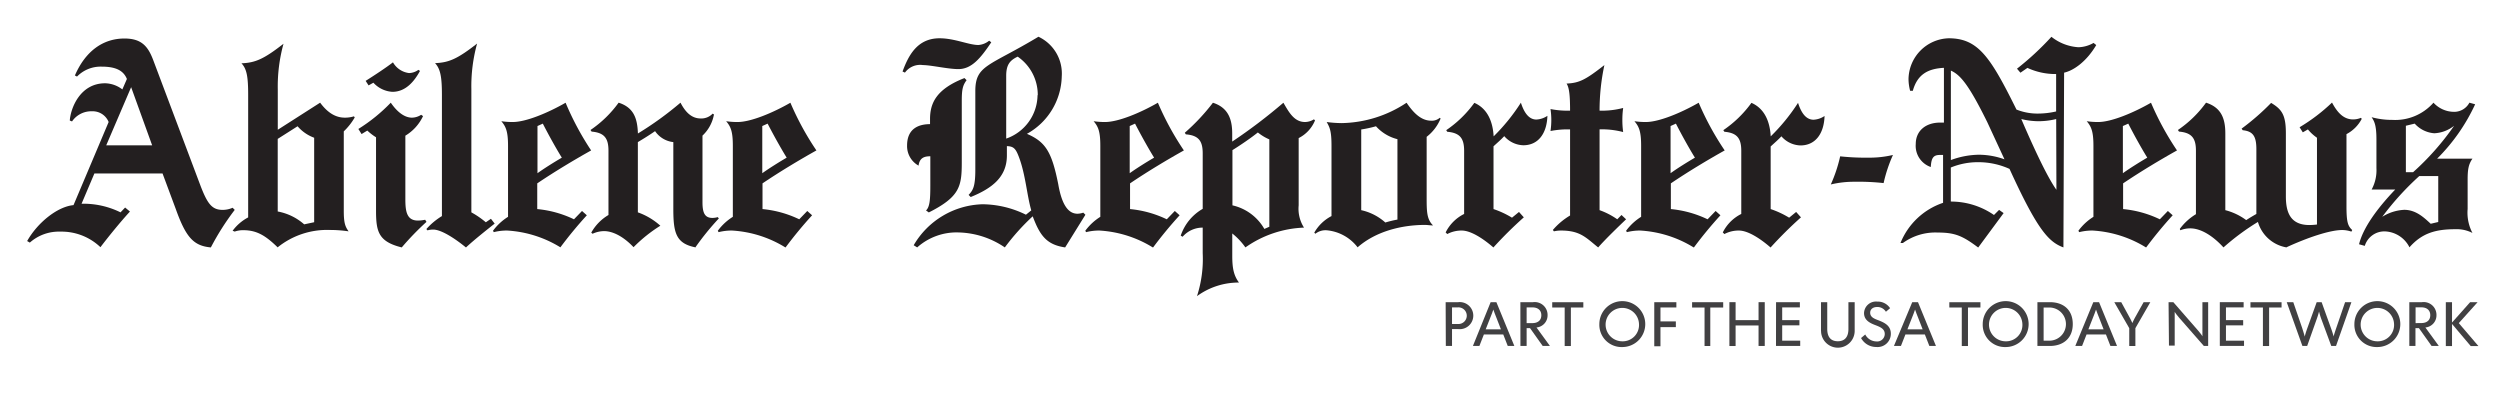 <svg id="Layer_1" data-name="Layer 1" xmlns="http://www.w3.org/2000/svg" viewBox="0 0 435.6 68.98" width="435.6" height="68.98">
    <defs>
        <style>
            .cls-1 {
                fill: #231f20;
            }
            .cls-2 {
                fill: #414042;
            }
        </style>
    </defs>
    <title>Abilene</title><path
        class="cls-1"
        d="M22.85,15.19,18.51,25.32h8ZM36.72,43.11c-2.94-.28-4.3-1.68-6.07-6.63l-2.33-6.26H16.45L14.21,35.5A14.58,14.58,0,0,1,21,37l.8-.84.84.7c-1.59,1.73-3.69,4.3-5.14,6.21a9.81,9.81,0,0,0-7-2.71A7.61,7.61,0,0,0,5.2,42.27L4.73,42c1.82-3.22,5.28-6,8.08-6.26l6.12-14.48A3,3,0,0,0,16,19.39a4.05,4.05,0,0,0-3.45,1.77L12.16,21c.14-2.1,1.77-6.49,6.16-6.49a5.13,5.13,0,0,1,3,1.07l.79-1.82c-.66-1.63-2.2-2.15-4.44-2.15a5.74,5.74,0,0,0-4.25,1.73l-.37-.19c1.82-4.2,4.86-6.44,8.64-6.44,3,0,4.11,1.4,5,3.74L34.8,32c1.31,3.5,2.1,4.57,4,4.57a4.26,4.26,0,0,0,1.73-.37l.37.37a45.05,45.05,0,0,0-4.16,6.54"/><path
        class="cls-1"
        d="M54.74,38.72V24A7,7,0,0,1,51.85,22l-3.46,2.2V36.85A9.58,9.58,0,0,1,53,39.09Zm-6.35,4.39c-2.1-2.05-3.64-3-6-3a4.34,4.34,0,0,0-1.49.24l-.37-.14a8,8,0,0,1,2.71-2.33V16.54c0-3.13-.23-4.53-1.17-5.51,2.43-.09,3.92-.75,7.33-3.41a28,28,0,0,0-1,7.94v7.05l7.38-4.72c1.35,1.82,2.75,2.61,4.3,2.61a5.2,5.2,0,0,0,1.59-.23l.14.19a10.89,10.89,0,0,1-1.91,2.43V36.71c0,2.1.23,2.75.84,3.6a21.72,21.72,0,0,0-3.27-.24,13.72,13.72,0,0,0-9.06,3"/><path
        class="cls-1"
        d="M68.38,16a4.86,4.86,0,0,1-3.32-1.59l-.84.47-.51-.79c1.49-.94,3.55-2.29,4.76-3.23a3.75,3.75,0,0,0,2.8,1.87,2.92,2.92,0,0,0,1.63-.56l.28.19C72.25,14.06,70.76,16,68.38,16M70,43.11c-4.06-1-4.48-2.76-4.48-6.4V23.92A9.39,9.39,0,0,1,64,22.75l-1,.61-.56-.89a29.35,29.35,0,0,0,5.65-4.58c.89,1.31,2.2,2.61,3.69,2.61A3,3,0,0,0,73.38,20l.33.23a7.86,7.86,0,0,1-3.08,3.41V34.75c0,2.15.28,3.68,2.19,3.68a6.67,6.67,0,0,0,1.26-.14l.23.37A48.6,48.6,0,0,0,70,43.11"/><path
        class="cls-1"
        d="M77,16.54C77,13.41,76.74,12,75.8,11c2.43-.09,3.92-.75,7.33-3.41a27.93,27.93,0,0,0-1,7.94V37a15.16,15.16,0,0,1,2.52,1.73l.89-.61.65.84c-1.36,1.08-3.6,2.85-5,4.16C79.12,41.43,76.83,40,75.48,40a3.6,3.6,0,0,0-1,.14l-.19-.23A11.88,11.88,0,0,1,77,37.65Z"/><path
        class="cls-1"
        d="M97.89,27.47c-1.12-1.82-2.38-4.11-3.31-5.93l-.93.42v8.22c1.17-.84,2.89-1.92,4.25-2.71m-.23,15.64a19.85,19.85,0,0,0-9.29-2.94,9.15,9.15,0,0,0-2.34.28l-.14-.24a9.51,9.51,0,0,1,2.62-2.43V25.41c0-2.52-.38-3.36-1.17-4.29a13.23,13.23,0,0,0,2,.14c2.29,0,6.12-1.59,9.2-3.36A49.51,49.51,0,0,0,103,26.21c-3,1.68-6.35,3.69-9.39,5.74v4.48a18.76,18.76,0,0,1,6.4,1.78l1.4-1.45.84.75a71.84,71.84,0,0,0-4.62,5.6"/><path
        class="cls-1"
        d="M121.24,43.11c-3.46-.66-3.92-2.52-3.92-6.73V24.76a4.43,4.43,0,0,1-3.18-1.91c-1,.7-2.06,1.35-3,1.91V37a11.7,11.7,0,0,1,3.92,2.33,25.6,25.6,0,0,0-4.67,3.74c-1.63-1.73-3.5-2.8-5.14-2.8a4.89,4.89,0,0,0-2,.46l-.23-.19a8.18,8.18,0,0,1,3-3.08V26.25c0-2.19-.75-3.13-2.94-3.32l-.19-.28a19.61,19.61,0,0,0,4.9-4.76c2.62.84,3.27,2.71,3.36,5.37a58,58,0,0,0,7.42-5.37c.89,1.73,2,2.75,3.5,2.75a2.7,2.7,0,0,0,2.1-.84l.23.14a6.67,6.67,0,0,1-2,3.69V35.22c0,1.82.37,2.75,1.73,2.75a3.26,3.26,0,0,0,.93-.14l.19.23a46.61,46.61,0,0,0-4.06,5"/><path
        class="cls-1"
        d="M137.07,27.47c-1.12-1.82-2.38-4.11-3.32-5.93l-.93.42v8.22c1.17-.84,2.9-1.92,4.25-2.71m-.23,15.64a19.86,19.86,0,0,0-9.29-2.94,9.15,9.15,0,0,0-2.34.28l-.14-.24a9.47,9.47,0,0,1,2.62-2.43V25.41c0-2.52-.37-3.36-1.17-4.29a13.24,13.24,0,0,0,2,.14c2.29,0,6.12-1.59,9.2-3.36a49.6,49.6,0,0,0,4.53,8.31c-3,1.68-6.35,3.69-9.39,5.74v4.48a18.78,18.78,0,0,1,6.4,1.78l1.4-1.45.84.75a72.46,72.46,0,0,0-4.62,5.6"/><path
        class="cls-1"
        d="M180.82,16.59a8.07,8.07,0,0,0-3.5-6.72c-1.36.65-2,1.4-2,3.36V24.15a8.11,8.11,0,0,0,5.46-7.56m4.81,26.52c-3.22-.47-4.39-2.05-5.65-5.42a38.79,38.79,0,0,0-4.86,5.42A14.9,14.9,0,0,0,167,40.5a10.3,10.3,0,0,0-7.19,2.61l-.61-.38a14.35,14.35,0,0,1,12-7.14,17.42,17.42,0,0,1,7.56,1.82l.93-.75c-.75-2.57-1-6.26-2.15-9.29-.56-1.49-.93-1.87-2.1-1.91v1.63c0,3.78-2.62,5.74-6.3,7.24l-.37-.37c.75-.79,1.17-1.4,1.17-4.39V15.88c0-4.57,2.38-4.29,11-9.48A7.08,7.08,0,0,1,185,13.32a11.72,11.72,0,0,1-6.07,10c3.27,1.4,4.34,3.17,5.46,8.78.65,3.74,1.82,5.14,3.36,5.14a3.23,3.23,0,0,0,1-.19l.37.37ZM161.82,37l-.47-.33c.65-.61.75-1.87.75-4.34V27.23c-1,0-1.87.23-2.05,1.63a3.89,3.89,0,0,1-2-3.5c0-3.18,2.33-3.73,4-3.73v-.89c0-2.8,1.12-5.23,6-7.14l.37.37c-.65.89-.84,1.54-.84,3.6V28.31c0,4.2-.37,6-5.79,8.73m5.18-25c-1.78,0-4.76-.7-6.16-.7a3.26,3.26,0,0,0-3.13,1.31l-.42-.19c1-2.71,2.52-5.79,6.45-5.79,2.62,0,5.09,1.17,6.77,1.17a3.33,3.33,0,0,0,1.87-.75l.37.28c-1.91,2.85-3.46,4.67-5.74,4.67"/><path
        class="cls-1"
        d="M201.09,27.47c-1.12-1.82-2.38-4.11-3.32-5.93l-.93.42v8.22c1.17-.84,2.89-1.92,4.25-2.71m-.23,15.64a19.86,19.86,0,0,0-9.29-2.94,9.13,9.13,0,0,0-2.33.28l-.14-.24a9.5,9.5,0,0,1,2.62-2.43V25.41c0-2.52-.37-3.36-1.17-4.29a13.29,13.29,0,0,0,2,.14c2.29,0,6.12-1.59,9.2-3.36a49.69,49.69,0,0,0,4.53,8.31c-3,1.68-6.35,3.69-9.38,5.74v4.48a18.78,18.78,0,0,1,6.4,1.78l1.4-1.45.84.75a72.11,72.11,0,0,0-4.62,5.6"/><path
        class="cls-1"
        d="M221.17,39.51V24.29a8.38,8.38,0,0,1-2-1.21c-1.26,1-2.94,2.15-4.43,3.08v9.62a8.59,8.59,0,0,1,5.56,4.11ZM208.56,51.61a21,21,0,0,0,1-7.47V39.66a4.6,4.6,0,0,0-3.5,1.59l-.33-.19a8.49,8.49,0,0,1,3.83-4.67V26.72c0-2.19-.74-3.13-2.94-3.31l-.18-.28a35.5,35.5,0,0,0,4.9-5.23c2.61.84,3.36,2.8,3.36,5.37v1.4a93.45,93.45,0,0,0,8.92-6.77c1,1.73,1.91,3.36,3.78,3.36a3,3,0,0,0,1.54-.47l.19.19a6,6,0,0,1-2.85,3.08V35.78a6.11,6.11,0,0,0,.93,3.88A18.89,18.89,0,0,0,217,43.11a11.69,11.69,0,0,0-2.29-2.43v3.88c0,2.1.23,3.41,1.17,4.67a12.29,12.29,0,0,0-7.33,2.38"/><path
        class="cls-1"
        d="M243.49,38.25v-14A7.44,7.44,0,0,1,239.75,22a20.84,20.84,0,0,1-2.57.56V36.62a9.26,9.26,0,0,1,4.2,2.15,19.32,19.32,0,0,1,2.1-.51m-6.91,4.86a7.65,7.65,0,0,0-5.46-3,2.84,2.84,0,0,0-1.92.61l-.19-.19a7.29,7.29,0,0,1,3-2.89V25.37c0-2.48-.28-3.13-.84-4.11a20.66,20.66,0,0,0,2.57.19,21,21,0,0,0,11.35-3.55c1.17,1.73,2.52,3.13,4.29,3.13a2.11,2.11,0,0,0,1.5-.51l.14.14a7.76,7.76,0,0,1-2.43,3.18V34.28c0,2.52,0,3.92,1.12,5-.47,0-1-.09-1.4-.09-4,0-8.55,1.08-11.77,3.92"/><path
        class="cls-1"
        d="M260.2,43.11c-1.77-1.54-3.92-2.94-5.51-2.94a5.3,5.3,0,0,0-2.52.61l-.28-.28a7.14,7.14,0,0,1,3.22-3.22v-11c0-2.19-.74-3.13-2.94-3.32l-.18-.28a19.64,19.64,0,0,0,4.9-4.76c2.29,1,3.22,3.27,3.36,5.84A33.32,33.32,0,0,0,265,17.89c.51,1.59,1.31,2.94,2.71,2.94a3.78,3.78,0,0,0,1.91-.65c-.09,3-1.54,5.13-4.2,5.13a4.56,4.56,0,0,1-3.32-1.59c-.51.56-1.26,1.21-1.87,1.77V36.43a15.62,15.62,0,0,1,3.22,1.5l1.22-1,.84.94a70.14,70.14,0,0,0-5.33,5.28"/><path
        class="cls-1"
        d="M278.46,43.11c-2.15-1.73-3.13-2.94-6.49-2.94a5.14,5.14,0,0,0-1.21.14l-.19-.24a12,12,0,0,1,3-2.52v-15a15.14,15.14,0,0,0-3.41.28,13.09,13.09,0,0,0,0-3.83,15.29,15.29,0,0,0,3.41.28c0-2.61-.14-4-.61-4.72,2.29-.09,3.41-.75,6.59-3.22a37.54,37.54,0,0,0-.84,7.94,14.45,14.45,0,0,0,4.11-.47,15.69,15.69,0,0,0,0,4.2,14.46,14.46,0,0,0-4.11-.47V36.62a12.78,12.78,0,0,1,3.08,1.59l.74-.75.8.75c-1.22,1.17-3.6,3.45-4.86,4.9"/><path
        class="cls-1"
        d="M295.32,27.47c-1.12-1.82-2.38-4.11-3.31-5.93l-.93.42v8.22c1.16-.84,2.89-1.92,4.25-2.71m-.23,15.64a19.85,19.85,0,0,0-9.29-2.94,9.19,9.19,0,0,0-2.34.28l-.14-.24a9.47,9.47,0,0,1,2.62-2.43V25.41c0-2.52-.37-3.36-1.17-4.29a13.24,13.24,0,0,0,2,.14c2.28,0,6.11-1.59,9.2-3.36a49.5,49.5,0,0,0,4.53,8.31c-3,1.68-6.35,3.69-9.38,5.74v4.48a18.83,18.83,0,0,1,6.4,1.78l1.4-1.45.84.75a72.2,72.2,0,0,0-4.62,5.6"/><path
        class="cls-1"
        d="M308.49,43.11c-1.77-1.54-3.92-2.94-5.51-2.94a5.28,5.28,0,0,0-2.52.61l-.28-.28a7.14,7.14,0,0,1,3.22-3.22v-11c0-2.19-.75-3.13-2.94-3.32l-.19-.28a19.64,19.64,0,0,0,4.9-4.76c2.29,1,3.22,3.27,3.36,5.84a33.41,33.41,0,0,0,4.76-5.84c.51,1.59,1.3,2.94,2.71,2.94a3.76,3.76,0,0,0,1.91-.65c-.09,3-1.54,5.13-4.2,5.13a4.56,4.56,0,0,1-3.32-1.59c-.51.56-1.26,1.21-1.87,1.77V36.43a15.63,15.63,0,0,1,3.22,1.5l1.22-1,.84.94a71,71,0,0,0-5.32,5.28"/><path class="cls-1" d="M319,32.14a25.25,25.25,0,0,0,1.63-4.9,41.28,41.28,0,0,0,5,.23,17.55,17.55,0,0,0,4.2-.47,25.31,25.31,0,0,0-1.63,4.9,39.78,39.78,0,0,0-5-.23,17.4,17.4,0,0,0-4.2.47"/><path
        class="cls-1"
        d="M358.27,20.74a12.61,12.61,0,0,1-3.08.38,12.5,12.5,0,0,1-3-.38c2.75,6.4,4.81,10.51,6.12,12.33Zm-12,.56c-3.27-6.63-4.72-8.26-6.35-9V27.89a14.51,14.51,0,0,1,4.86-.93,13.3,13.3,0,0,1,4.48.8Zm13.26,21.81c-2.53-.94-4.49-2.94-9.39-13.68a13.11,13.11,0,0,0-5.46-1.17,12.35,12.35,0,0,0-4.77.93v5.93a13.16,13.16,0,0,1,7.52,2.34l.89-.89.79.56-4.43,6c-2.67-2-4-2.61-7-2.61a9.63,9.63,0,0,0-6.12,1.82h-.42a12.2,12.2,0,0,1,7.42-7V27H338c-1.12,0-1.49.51-1.58,2.1a3.9,3.9,0,0,1-2.62-4c0-2.34,1.77-3.74,4.25-3.74h.66V11.82c-2.76.14-4.62,1.12-5.42,4h-.47a8.44,8.44,0,0,1-.28-2,7.22,7.22,0,0,1,7-7.15c5.14,0,7.28,3.27,11.81,12.42a9.92,9.92,0,0,0,3.55.7,14.42,14.42,0,0,0,3.36-.37V12.9a11.6,11.6,0,0,1-5-1.07l-1.22.84-.6-.7a49.33,49.33,0,0,0,6-5.56,8.37,8.37,0,0,0,4.72,1.82,5.55,5.55,0,0,0,2.62-.75l.47.37c-1.68,2.85-3.92,4.44-5.6,4.81Z"/><path
        class="cls-1"
        d="M374.14,27.47c-1.12-1.82-2.38-4.11-3.31-5.93l-.94.42v8.22c1.17-.84,2.9-1.92,4.25-2.71m-.23,15.64a19.84,19.84,0,0,0-9.29-2.94,9.15,9.15,0,0,0-2.34.28l-.14-.24a9.55,9.55,0,0,1,2.62-2.43V25.41c0-2.52-.38-3.36-1.17-4.29a13.21,13.21,0,0,0,2,.14c2.29,0,6.11-1.59,9.2-3.36a49.85,49.85,0,0,0,4.53,8.31c-3,1.68-6.35,3.69-9.39,5.74v4.48a18.78,18.78,0,0,1,6.4,1.78l1.4-1.45.84.75a72.47,72.47,0,0,0-4.62,5.6"/><path
        class="cls-1"
        d="M398.42,43.11a6.28,6.28,0,0,1-5-4.44,41.3,41.3,0,0,0-6,4.44c-1.82-2-3.92-3.32-5.79-3.32a4.71,4.71,0,0,0-1.73.33l-.09-.23a9.72,9.72,0,0,1,2.81-2.57V26.25c0-2.19-.75-3.13-2.95-3.32l-.19-.28a19.67,19.67,0,0,0,4.9-4.76c2.62.84,3.36,2.71,3.36,5.37V36.62a10.5,10.5,0,0,1,3.64,1.73c.56-.37,1.21-.75,1.77-1.07V26c0-2.29-.61-3.13-2.38-3.31l-.19-.28a41.86,41.86,0,0,0,5.14-4.48c1.87,1.12,2.57,2.1,2.57,5.28v11c0,2.75.75,5,4.11,5a12.34,12.34,0,0,0,1.31-.09V24a7.72,7.72,0,0,1-1.58-1.45l-.89.51-.56-.89a31.45,31.45,0,0,0,5.65-4.3c.93,1.73,2,2.94,3.69,2.94a3.56,3.56,0,0,0,1.35-.28l.14.18a6.3,6.3,0,0,1-2.66,2.66V35.92c0,2.8.24,3.45,1,4.16l-.14.28a5,5,0,0,0-1.59-.28c-2.2,0-6.12,1.35-9.71,3"/><path
        class="cls-1"
        d="M427.61,21.91a6,6,0,0,1-3.46,1.31,5.09,5.09,0,0,1-3.41-1.68l-1.54.37V30h1.26a46,46,0,0,0,7.14-8.08m-2.76,16.76v-8h-3.31a49.06,49.06,0,0,0-6.45,7.1,7.89,7.89,0,0,1,3.83-1.22c2.05,0,3.46,1.36,4.62,2.43Zm-5,4.44a5,5,0,0,0-4.25-2.8,3.57,3.57,0,0,0-3.55,2.52l-1-.28c.7-2.85,3.13-6.21,6.3-9.53h-4.11a7.07,7.07,0,0,0,.84-3.74v-5c0-2.52-.38-3.17-.84-3.87a13.44,13.44,0,0,0,3.59.47,8.88,8.88,0,0,0,7.19-3,4.87,4.87,0,0,0,3.41,1.59,3,3,0,0,0,2.85-1.59l1,.28a32.64,32.64,0,0,1-6.63,9.48h6.16c-.7,1-.84,1.91-.84,3.69v5.09a7.57,7.57,0,0,0,.84,4.16,6,6,0,0,0-3-.65c-3.36,0-5.79.65-8,3.18"/><path class="cls-2" d="M251.89,52.65h2.19a2.36,2.36,0,1,1,0,4.69H253v2.93h-1.08ZM254,56.45a1.45,1.45,0,1,0,0-2.89h-1v2.89Z"/><path class="cls-2" d="M259.73,52.65h1l3.13,7.63h-1.15l-.78-2h-3.38l-.78,2h-1.13S259.35,53.59,259.73,52.65Zm1.79,4.73-.73-1.88c-.11-.28-.58-1.46-.59-1.56h0c0,.1-.47,1.24-.59,1.56l-.74,1.88Z"/><path class="cls-2" d="M264.91,52.65h2.21a2.24,2.24,0,0,1,2.53,2.26,2.12,2.12,0,0,1-1.93,2.15l2.34,3.22h-1.26l-2.21-3.11H266v3.11h-1.08ZM267,56.3c1,0,1.56-.53,1.56-1.37S268,53.56,267,53.56h-1V56.3Z"/><path class="cls-2" d="M272.63,53.58h-2.17v-.92h5.42v.92h-2.17v6.71h-1.08Z"/><path class="cls-2" d="M278.67,56.47a4,4,0,1,1,4,4A3.87,3.87,0,0,1,278.67,56.47Zm6.91,0a2.91,2.91,0,1,0-2.91,3A2.84,2.84,0,0,0,285.58,56.47Z"/><path class="cls-2" d="M288.24,52.65h3.85v.92h-2.77V56H292V57h-2.68v3.33h-1.08Z"/><path class="cls-2" d="M297,53.58h-2.17v-.92h5.42v.92H298v6.71H297Z"/><path class="cls-2" d="M301.33,52.65h1.08v3.13h4V52.65h1.08v7.63h-1.08V56.71h-4v3.58h-1.08Z"/><path class="cls-2" d="M309.46,52.65h4.15v.91h-3.08v2.22h3v.91h-3v2.67h3.14v.91h-4.22Z"/><path class="cls-2" d="M317.29,57.65v-5h1.09v4.67c0,1.33.57,2.14,1.84,2.14s1.85-.81,1.85-2.14V52.65h1.09v5a2.93,2.93,0,0,1-5.86,0Z"/><path
        class="cls-2"
        d="M324.27,58.9l.73-.62a2.21,2.21,0,0,0,1.91,1.21,1.32,1.32,0,0,0,1.49-1.29c0-.9-.75-1.21-1.69-1.57s-1.92-.86-1.92-2.08a2.08,2.08,0,0,1,2.3-2,2.56,2.56,0,0,1,2.24,1.15l-.73.62a1.73,1.73,0,0,0-1.51-.83c-.74,0-1.23.38-1.23,1,0,.79.76,1.06,1.42,1.31,1.08.42,2.18.94,2.18,2.34a2.31,2.31,0,0,1-2.54,2.32A3,3,0,0,1,324.27,58.9Z"/><path class="cls-2" d="M333.19,52.65h1l3.13,7.63h-1.15l-.78-2H332l-.78,2H330S332.81,53.59,333.19,52.65ZM335,57.38l-.73-1.88c-.11-.28-.58-1.46-.59-1.56h0c0,.1-.47,1.24-.59,1.56l-.74,1.88Z"/><path class="cls-2" d="M341.82,53.58h-2.17v-.92h5.42v.92h-2.17v6.71h-1.08Z"/><path class="cls-2" d="M345.47,56.47a4,4,0,1,1,4,4A3.87,3.87,0,0,1,345.47,56.47Zm6.91,0a2.91,2.91,0,1,0-2.91,3A2.84,2.84,0,0,0,352.38,56.47Z"/><path class="cls-2" d="M355,52.65h2.16c2.43,0,4,1.39,4,3.82s-1.62,3.81-4,3.81H355Zm1.08,6.71h1a2.89,2.89,0,1,0,0-5.78h-1Z"/><path class="cls-2" d="M364.74,52.65h1l3.13,7.63h-1.15l-.78-2h-3.38l-.78,2H361.6S364.36,53.59,364.74,52.65Zm1.79,4.73-.73-1.88c-.11-.28-.58-1.46-.59-1.56h0c0,.1-.47,1.24-.59,1.56l-.74,1.88Z"/><path class="cls-2" d="M371,57.18l-2.6-4.52h1.21L371,55.2a11.26,11.26,0,0,1,.54,1.09h0a11.56,11.56,0,0,1,.54-1.09l1.42-2.54h1.17l-2.6,4.52v3.11H371Z"/><path class="cls-2" d="M377.85,52.65h.83L383,57.6c.13.14.7.85.75,1h0c0-.11,0-1,0-1.18V52.65h1v7.63H384l-4.33-4.95c-.13-.14-.7-.85-.75-1h0c0,.11,0,1,0,1.19v4.7h-1Z"/><path class="cls-2" d="M386.78,52.65h4.15v.91h-3.08v2.22h3v.91h-3v2.67H391v.91h-4.22Z"/><path class="cls-2" d="M394.29,53.58h-2.17v-.92h5.42v.92h-2.17v6.71h-1.08Z"/><path
        class="cls-2"
        d="M398.44,52.65h1.14l1.56,4.53c.05.17.42,1.3.43,1.48h0a15.22,15.22,0,0,1,.46-1.48l1.63-4.53h.86l1.63,4.53c.07.17.45,1.3.46,1.48h0c0-.17.39-1.3.45-1.48l1.55-4.53h1.1l-2.68,7.63h-.83l-1.76-4.76a12.73,12.73,0,0,1-.37-1.24h0a12.79,12.79,0,0,1-.38,1.24L402,60.28h-.83Z"/><path class="cls-2" d="M410.23,56.47a4,4,0,1,1,4,4A3.87,3.87,0,0,1,410.23,56.47Zm6.91,0a2.91,2.91,0,1,0-2.91,3A2.84,2.84,0,0,0,417.14,56.47Z"/><path class="cls-2" d="M419.8,52.65H422a2.23,2.23,0,0,1,2.53,2.26,2.12,2.12,0,0,1-1.93,2.15l2.34,3.22h-1.26l-2.21-3.11h-.6v3.11H419.8Zm2.09,3.64c1,0,1.56-.53,1.56-1.37s-.57-1.37-1.56-1.37h-1V56.3Z"/><path class="cls-2" d="M426.16,52.65h1.08V56.2l3.15-3.54h1.3l-3.27,3.64,3.42,4H430.5l-3.26-3.86v3.86h-1.08Z"/></svg>
